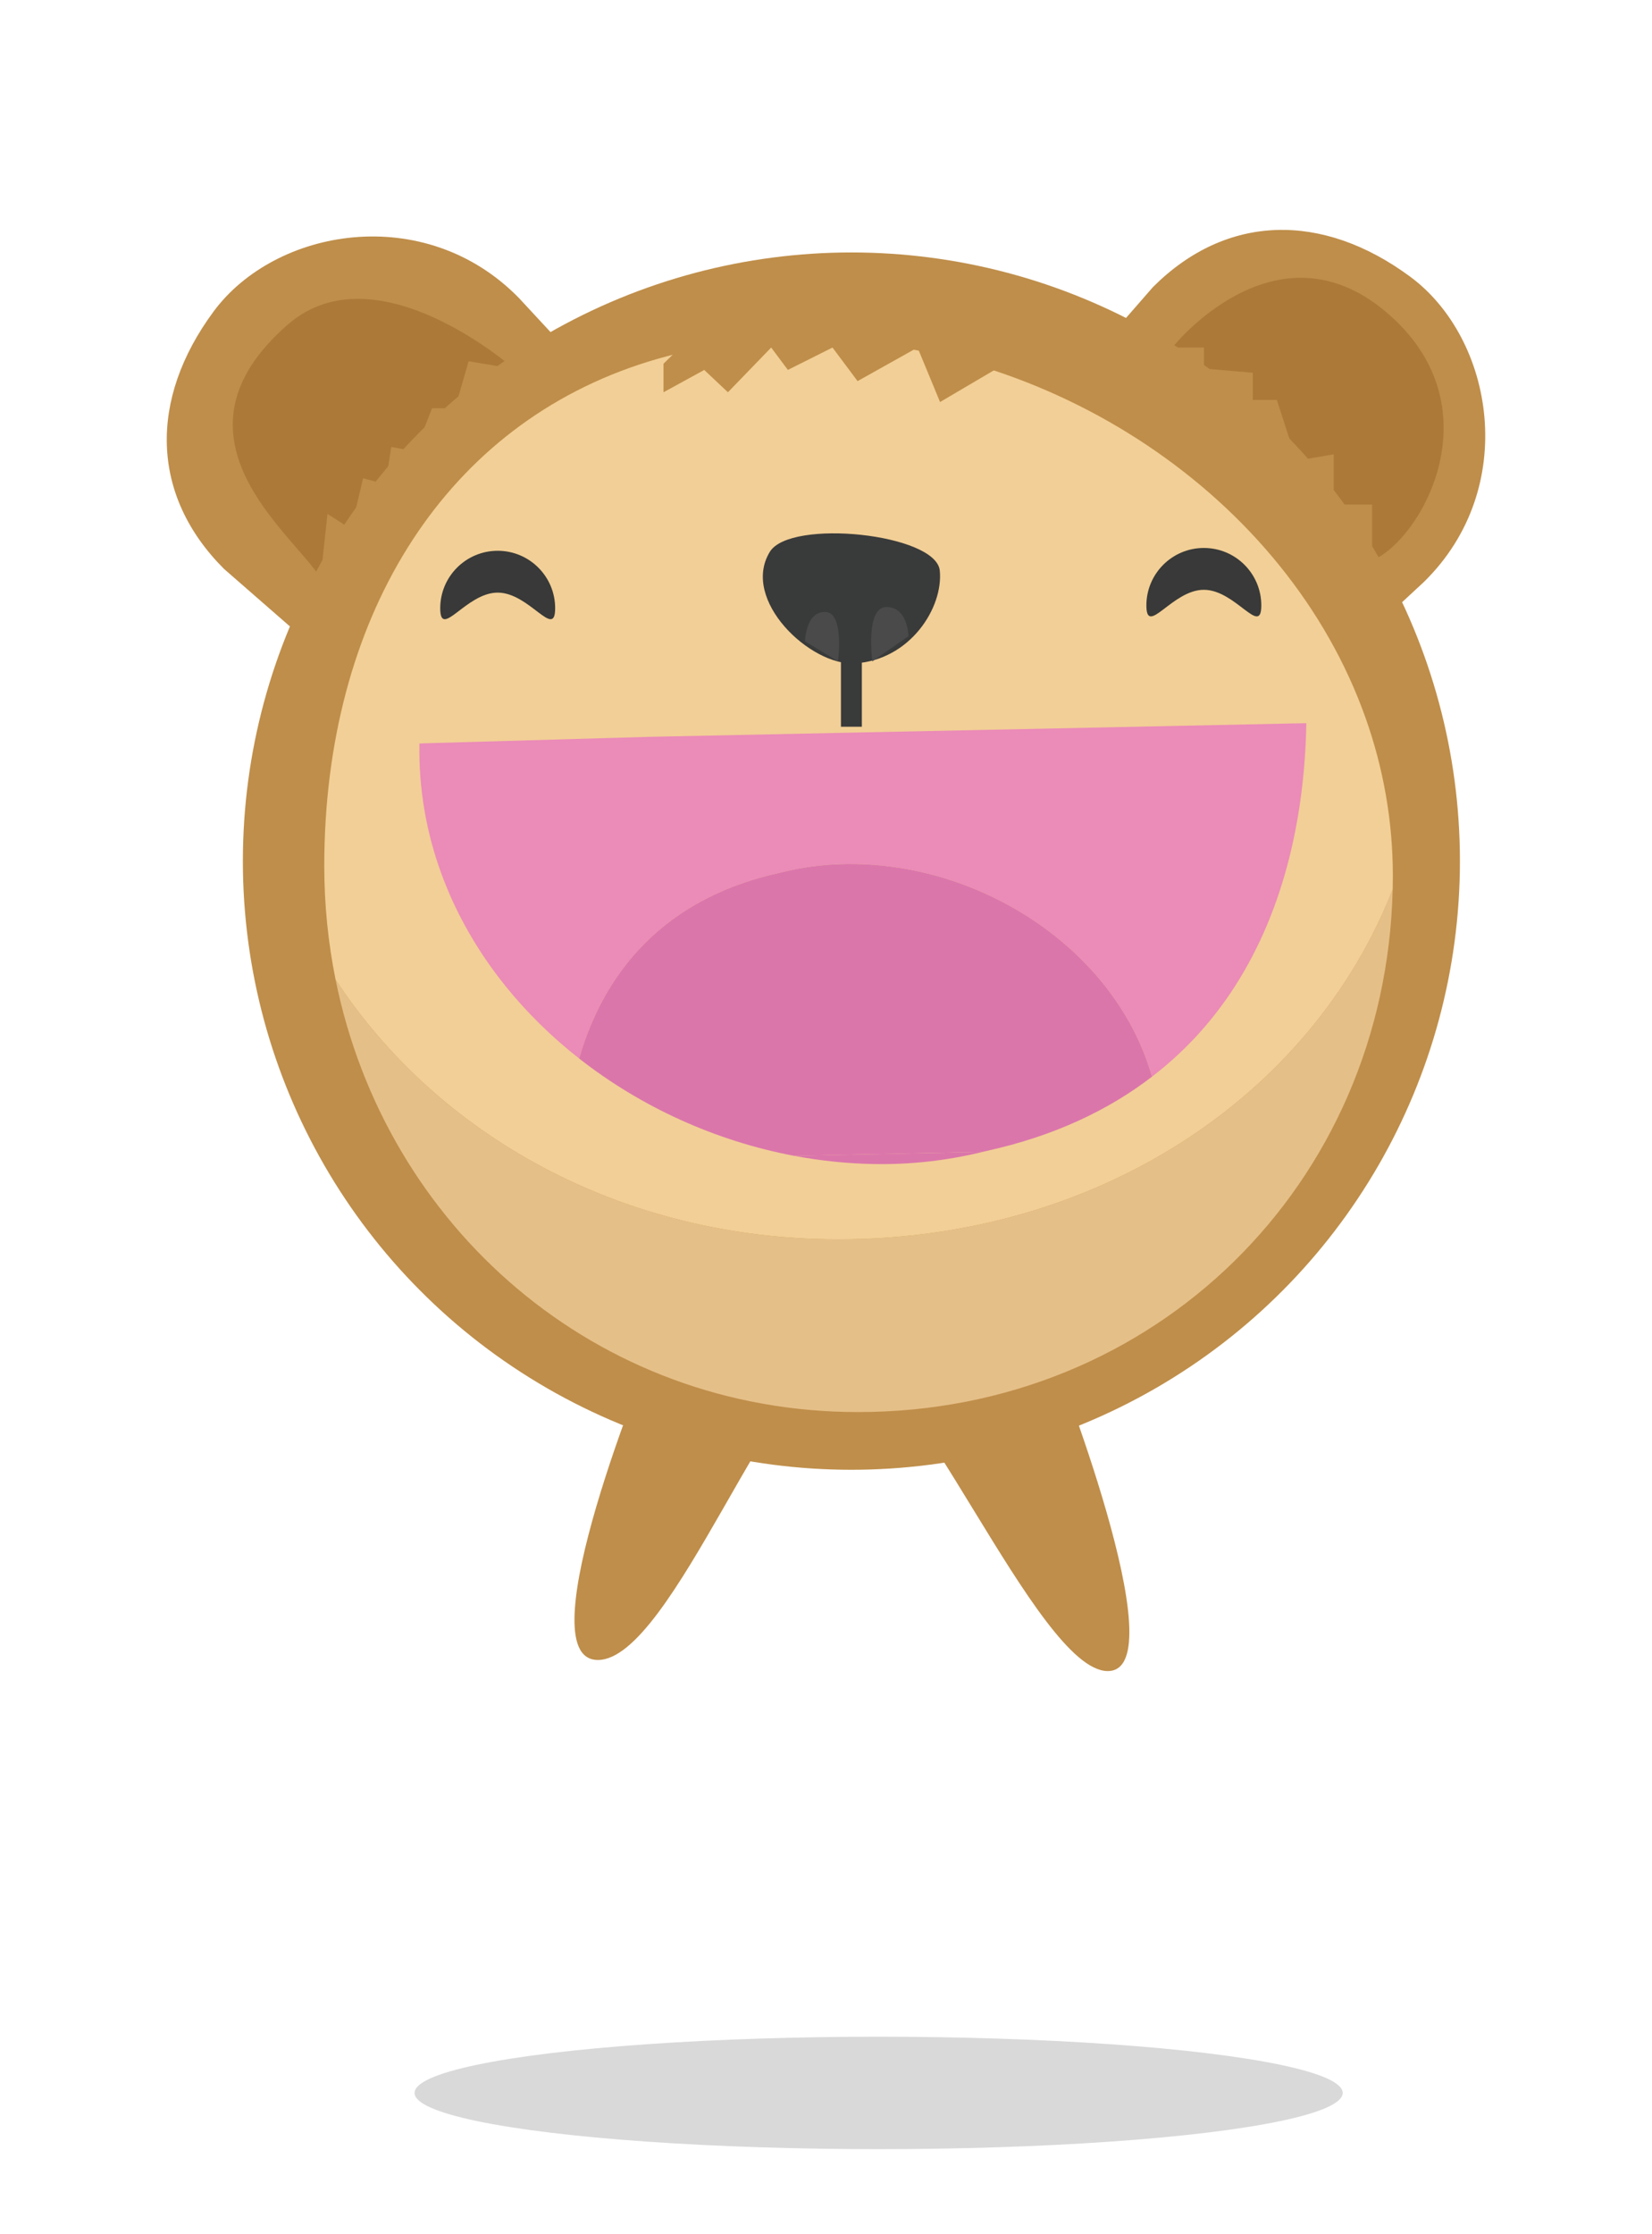 <?xml version="1.0" encoding="iso-8859-1"?>
<!-- Generator: Adobe Illustrator 16.0.0, SVG Export Plug-In . SVG Version: 6.00 Build 0)  -->
<!DOCTYPE svg PUBLIC "-//W3C//DTD SVG 1.1//EN" "http://www.w3.org/Graphics/SVG/1.1/DTD/svg11.dtd">
<svg version="1.1" xmlns="http://www.w3.org/2000/svg" xmlns:xlink="http://www.w3.org/1999/xlink" x="0px" y="0px" width="395px"
	 height="534px" viewBox="0 0 395 534" style="enable-background:new 0 0 395 534;" xml:space="preserve">
<g id="ecstatic">
	<g>
		<path style="fill:#BF8E4A;" d="M51.051,74.489c-15.5,21-15.073,43.926,2.5,61.5L95.01,172.16l63.639-63.64l-34.598-37.31
			C101.531,48.21,65.811,54.493,51.051,74.489z"/>
		<path style="fill:#BF8E4A;" d="M337.168,66.133c-21-15.5-43.926-15.073-61.5,2.5l-36.172,41.459l63.639,63.639l37.311-34.598
			C363.445,116.614,357.164,80.893,337.168,66.133z"/>
		<path style="fill:#AC7939;" d="M76.643,138.157l1.658-15.303l5.648,3.623l2.852-12.133l5.365,1.396l1.385-8.887l5.711,1.038
			l4.039-10.288h5.5l3.25-11.25l10.894,1.84c0,0-32.907-29.09-54.144-10.59C38.064,104.381,69.984,127.458,76.643,138.157z"/>
		<path style="fill:#AC7939;" d="M328.076,133.991v-13.387h-9.174v-12l-8.893,1.521l-4.709-14.521h-5.75v-6.5l-11.682-1v-5.023
			h-7.568c0,0,24.52-30.977,51.135-8.477S339.852,129.125,328.076,133.991z"/>
		<path style="fill:#BF8E4A;" d="M155.574,323.472c0,0-30.418,73.297-12.639,73.348c17.781,0.051,42.637-72.232,58.637-73.33
			c16-1.096,46.281,75.93,63.281,75.98s-13.281-75.998-13.281-75.998"/>
		<circle style="fill:#BF8E4A;" cx="203.573" cy="205.851" r="145.501"/>
		<g>
			<path style="fill:#E5BF88;" d="M200.451,296.257c-51.793,0-95.828-24.841-120.217-62.103
				c11.922,59.071,62.149,103.405,124.939,103.405c70.992,0,126.152-54.436,127.822-124.938
				C313.615,261.99,262.523,296.257,200.451,296.257z"/>
			<path style="fill:#F2CF96;" d="M200.451,296.257c62.072,0,113.164-34.267,132.545-83.636c0.025-1.094,0.039-2.191,0.039-3.293
				c0-13.169-2.307-25.801-6.504-37.659c-18.783-53.066-75.57-90.571-134.496-90.571c-57.355,0-95.918,34.071-109.289,84.303
				c-3.436,12.908-5.211,26.882-5.211,41.621c0,9.305,0.933,18.379,2.699,27.133C104.623,271.416,148.658,296.257,200.451,296.257z"
				/>
		</g>
		<ellipse style="fill:#D8D9D8;" cx="210.083" cy="500.317" rx="110.96" ry="13.438"/>
		<g>
			<path style="fill:#DB76AB;" d="M208.916,278.267c8.977,0.162,17.696-0.863,26.026-2.902l-45.076,0.936
				C196.132,277.479,202.508,278.151,208.916,278.267z"/>
			<path style="fill:#EB8BB8;" d="M155.318,176.139l-55.034,1.583c-0.394,21.817,7.484,41.727,20.556,57.971
				c5.137,6.381,11.074,12.197,17.629,17.34c1.975-6.822,4.825-13.244,8.707-19.008c8.141-12.088,20.767-21.307,39.124-25.359
				c5.827-1.497,11.95-2.245,18.257-2.133c23.039,0.416,45.453,11.492,59.258,28.644c5.303,6.592,9.323,14.084,11.631,22.209
				c7.494-5.76,13.715-12.492,18.758-19.98c12.312-18.283,17.723-40.982,18.146-64.528L155.318,176.139z"/>
			<path style="fill:#DB76AB;" d="M204.557,206.534c-6.307-0.112-12.43,0.636-18.257,2.133
				c-18.357,4.052-30.983,13.271-39.124,25.359c-3.882,5.764-6.732,12.186-8.707,19.008c14.728,11.557,32.564,19.717,51.397,23.267
				l45.076-0.936c0.369-0.092,0.741-0.172,1.109-0.266c15.913-3.515,28.909-9.653,39.394-17.712
				c-2.308-8.125-6.328-15.617-11.631-22.209C250.01,218.025,227.596,206.95,204.557,206.534z"/>
		</g>
		<g>
			<path style="fill:#393A3A;" d="M204.383,158.583c-10.584,0.631-27.332-15.13-20.322-26.656c4.86-7.994,39.76-4.362,40.645,4.474
				C225.589,145.237,217.637,157.793,204.383,158.583z"/>
			
				<line style="fill:none;stroke:#393A3A;stroke-width:5;stroke-miterlimit:10;" x1="203.574" y1="145.196" x2="203.574" y2="173.731"/>
			<path style="fill:#4A4A4B;" d="M192.498,153.312c0,0,0.072-7.032,4.77-7.032s3.092,11.826,3.092,11.826"/>
			<path style="fill:#4A4A4B;" d="M217.215,152.075c0,0-0.08-6.963-5.241-6.963s-3.397,12.994-3.397,12.994"/>
		</g>
		<polyline style="fill:#BF8E4A;" points="158.648,86.942 158.648,93.771 168.385,88.438 174.051,93.771 184.391,83.081 
			188.385,88.426 199.051,83.081 205.051,91.104 219.385,83.081 224.771,96.104 239.496,87.438 217.215,75.104 167.385,78.438 		"/>
		<path style="fill:#383938;" d="M301.584,144.729c0,7.588-6.152-3.738-13.74-3.738s-13.738,11.326-13.738,3.738
			s6.152-13.738,13.74-13.738S301.584,137.141,301.584,144.729z"/>
		<path style="fill:#383938;" d="M132.74,145.404c0,7.588-6.151-3.738-13.739-3.738s-13.739,11.326-13.739,3.738
			s6.152-13.738,13.74-13.738S132.74,137.816,132.74,145.404z"/>
	</g>
</g>
<g id="Layer_1">
</g>
</svg>
